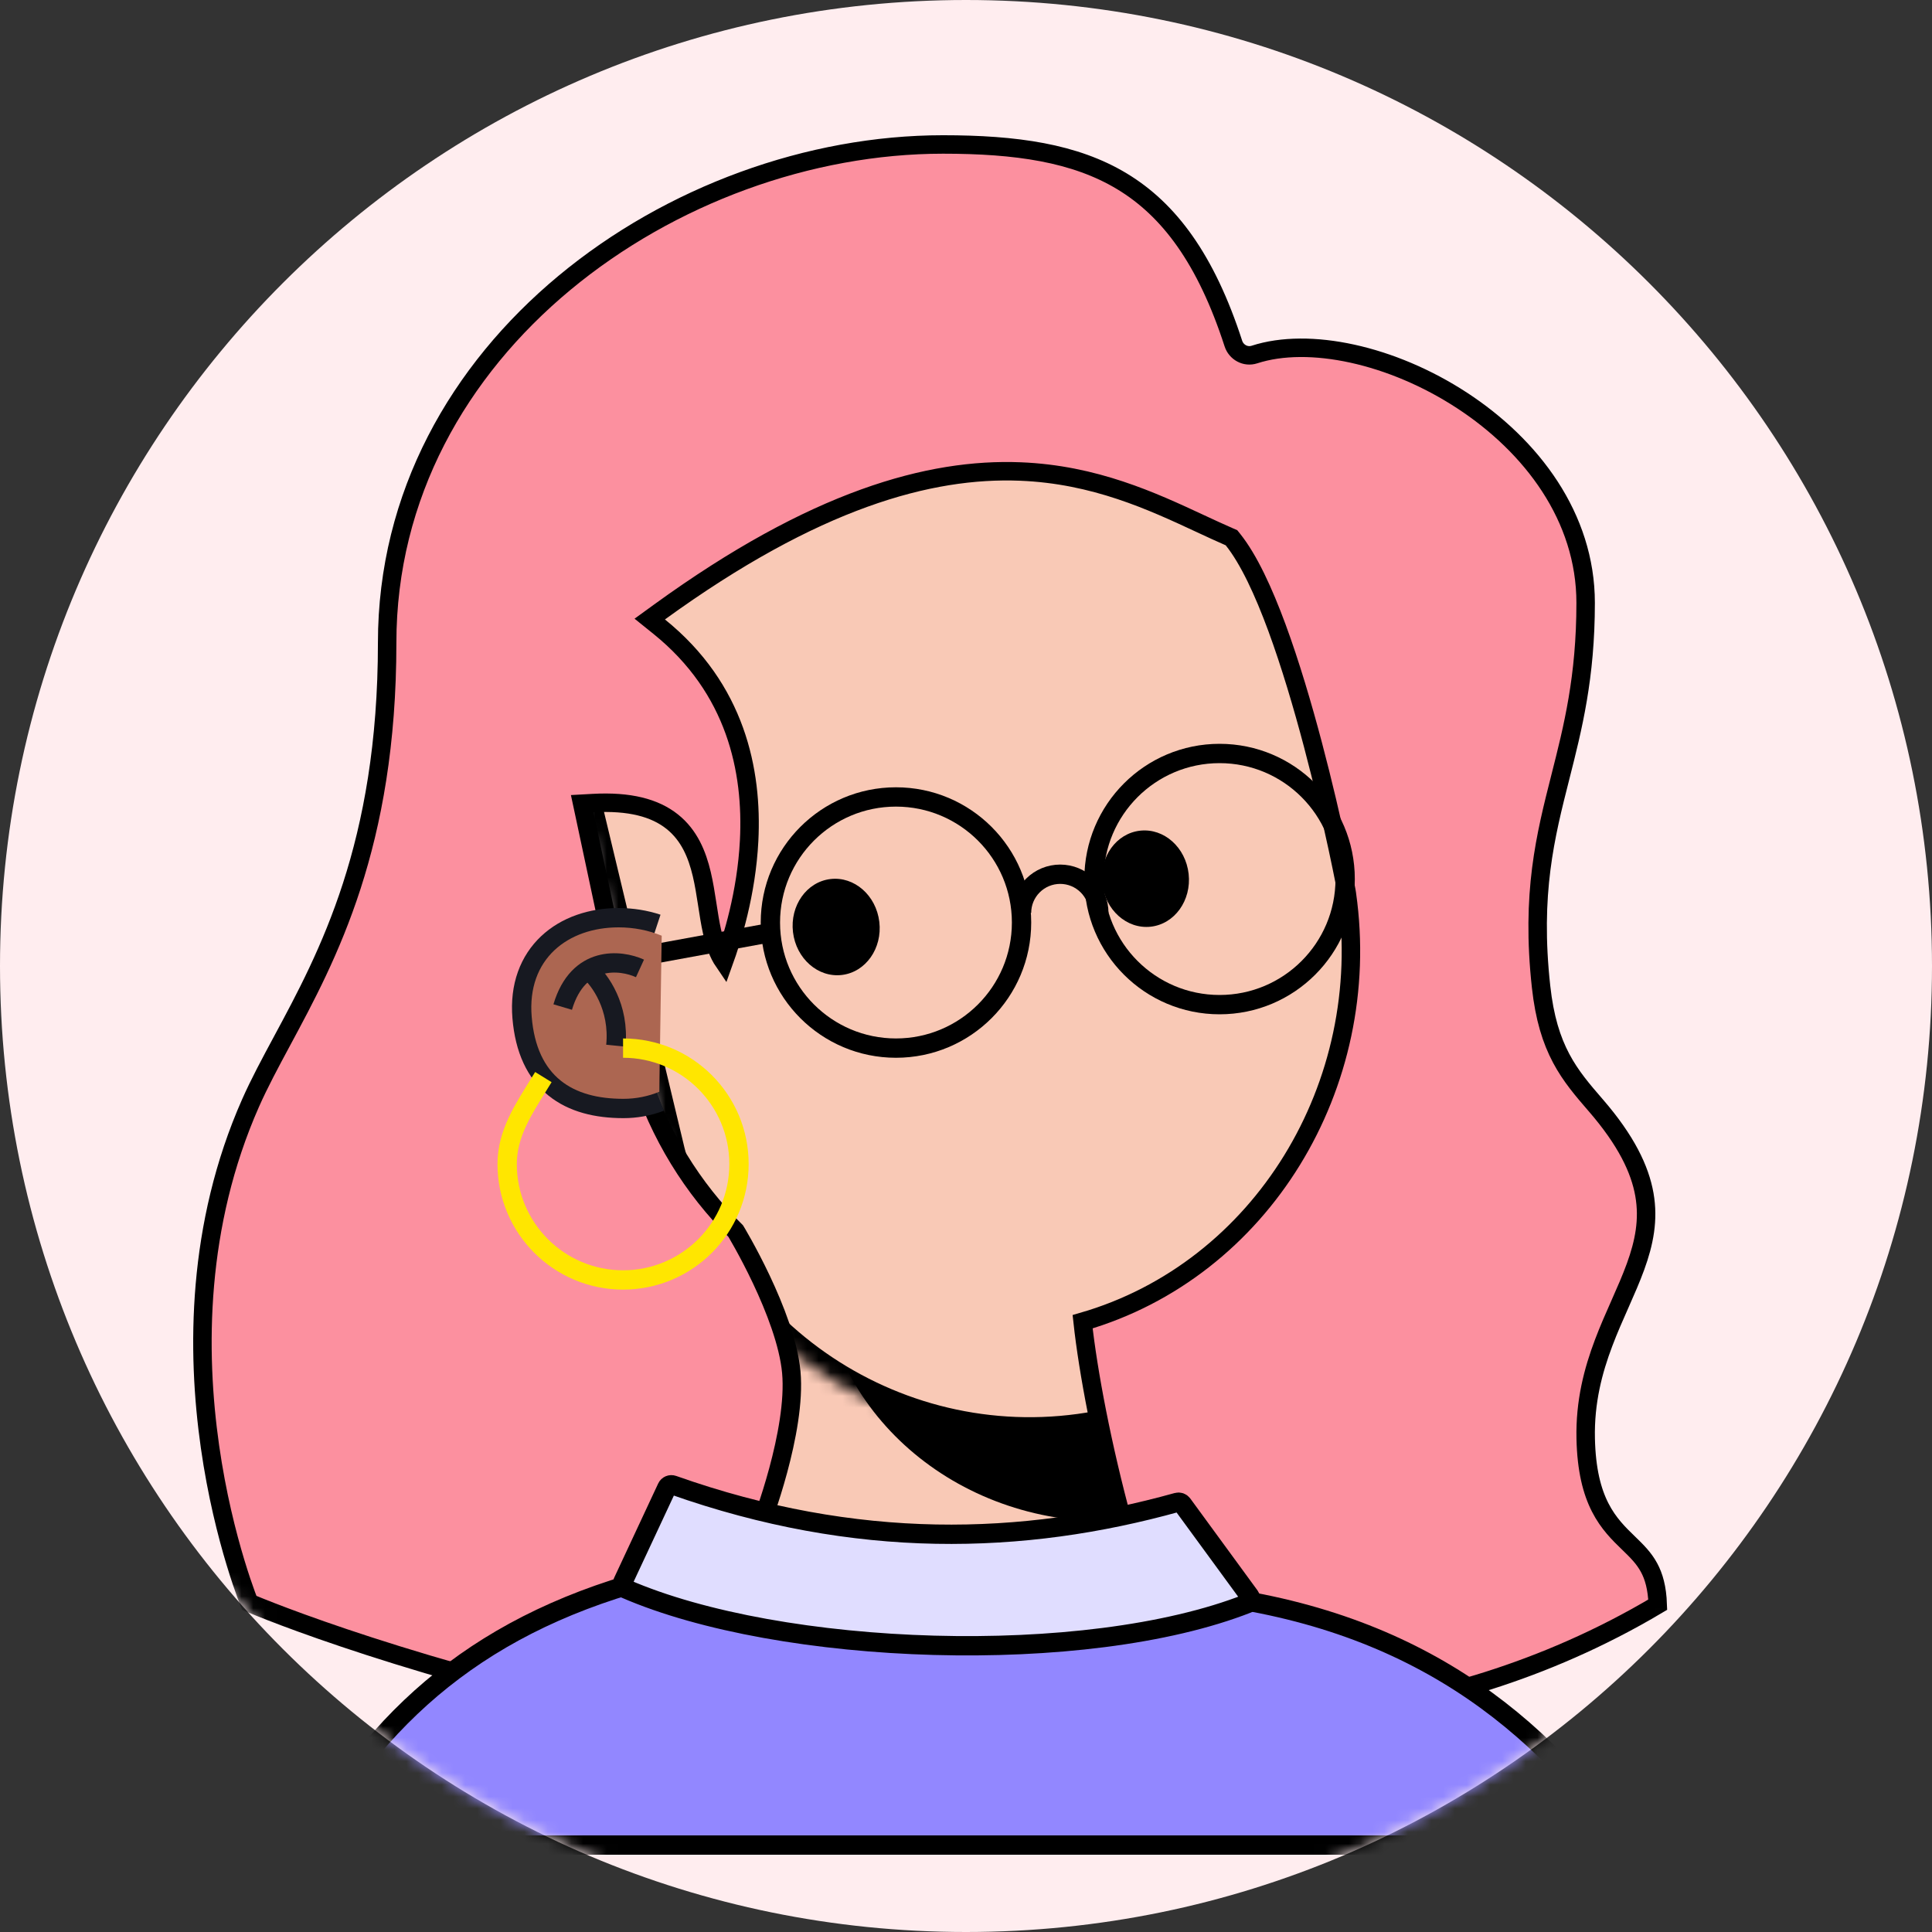 <svg width="164" height="164" viewBox="0 0 164 164" fill="none" xmlns="http://www.w3.org/2000/svg">
<rect x="0" y="0" width="164" height="164" fill="#333333" stroke="none"/>
<path d="M82 164C127.287 164 164 127.287 164 82C164 36.713 127.287 0 82 0C36.713 0 0 36.713 0 82C0 127.287 36.713 164 82 164Z" fill="#FFEDEF"/>
<mask id="mask0" mask-type="alpha" maskUnits="userSpaceOnUse" x="0" y="0" width="164" height="164">
<path d="M82 164C127.287 164 164 127.287 164 82C164 36.713 127.287 0 82 0C36.713 0 0 36.713 0 82C0 127.287 36.713 164 82 164Z" fill="#C4C4C4"/>
</mask>
<g mask="url(#mask0)">
<path d="M106.19 151.905C100.286 143.705 95.666 127.852 95.12 119.925L67.035 107.83L55.35 151.905H106.19Z" fill="#F9C9B6" stroke="black" stroke-width="1.64"/>
<mask id="mask1" mask-type="alpha" maskUnits="userSpaceOnUse" x="55" y="107" width="52" height="50">
<path d="M106.19 156.005C100.286 147.805 95.666 127.852 95.12 119.925L67.035 107.83L55.35 156.005H106.19Z" fill="#AC6651"/>
</mask>
<g mask="url(#mask1)">
<g style="mix-blend-mode:multiply">
<g style="mix-blend-mode:multiply">
<path d="M93.89 129.15C107.25 129.15 118.08 119.238 118.08 107.01C118.08 94.782 107.25 84.87 93.89 84.87C80.53 84.87 69.7 94.782 69.7 107.01C69.7 119.238 80.53 129.15 93.89 129.15Z" fill="black"/>
</g>
</g>
</g>
<mask id="mask2" mask-type="alpha" maskUnits="userSpaceOnUse" x="48" y="29" width="72" height="93">
<path fill-rule="evenodd" clip-rule="evenodd" d="M118.443 82.786C118.432 82.738 118.421 82.691 118.409 82.643C118.398 82.596 118.387 82.549 118.375 82.501L111.652 54.442C111.645 54.414 111.639 54.386 111.632 54.358C111.626 54.331 111.619 54.303 111.612 54.275L111.582 54.151L111.582 54.151C107.393 37.159 90.264 26.71 73.219 30.794C56.173 34.878 45.639 51.954 49.605 69H49.604L56.571 98.076L56.577 98.075C60.924 114.846 77.925 125.111 94.845 121.057C111.765 117.003 122.269 100.148 118.544 83.228L118.549 83.227L118.443 82.786Z" fill="white"/>
</mask>
<g mask="url(#mask2)">
<path fill-rule="evenodd" clip-rule="evenodd" d="M118.443 82.786C118.432 82.738 118.421 82.691 118.409 82.643C118.398 82.596 118.387 82.549 118.375 82.501L111.652 54.442C111.645 54.414 111.639 54.386 111.632 54.358C111.626 54.331 111.619 54.303 111.612 54.275L111.582 54.151L111.582 54.151C107.393 37.159 90.264 26.71 73.219 30.794C56.173 34.878 45.639 51.954 49.605 69H49.604L56.571 98.076L56.577 98.075C60.924 114.846 77.925 125.111 94.845 121.057C111.765 117.003 122.269 100.148 118.544 83.228L118.549 83.227L118.443 82.786Z" fill="#F9C9B6"/>
<path d="M118.443 82.786L116.847 83.161L116.848 83.164L116.848 83.168L118.443 82.786ZM118.375 82.501L116.78 82.883L116.781 82.887L116.782 82.89L118.375 82.501ZM111.652 54.442L110.056 54.82L110.058 54.824L111.652 54.442ZM111.612 54.275L110.017 54.657L110.019 54.661L111.612 54.275ZM111.582 54.151L113.177 53.769L112.796 52.175L111.201 52.556L111.582 54.151ZM111.582 54.151L109.989 54.543L110.379 56.125L111.963 55.746L111.582 54.151ZM73.219 30.794L72.837 29.199L73.219 30.794ZM49.605 69L49.988 70.594L51.572 70.215L51.203 68.628L49.605 69ZM49.604 69L49.221 67.406L47.628 67.788L48.009 69.382L49.604 69ZM56.571 98.076L54.976 98.459L55.358 100.054L56.953 99.671L56.571 98.076ZM56.577 98.075L58.164 97.664L57.76 96.104L56.194 96.48L56.577 98.075ZM94.845 121.057L94.463 119.462L94.845 121.057ZM118.544 83.228L118.162 81.633L116.596 82.008L116.942 83.581L118.544 83.228ZM118.549 83.227L118.931 84.822L120.526 84.44L120.144 82.845L118.549 83.227ZM120.04 82.411C120.028 82.361 120.016 82.311 120.004 82.261L116.815 83.026C116.825 83.07 116.836 83.115 116.847 83.161L120.04 82.411ZM120.004 82.261C119.992 82.212 119.98 82.162 119.968 82.112L116.782 82.89C116.793 82.935 116.804 82.98 116.815 83.026L120.004 82.261ZM110.058 54.824L116.78 82.883L119.97 82.119L113.247 54.06L110.058 54.824ZM113.248 54.064C113.241 54.035 113.234 54.006 113.227 53.976L110.037 54.741C110.044 54.767 110.05 54.794 110.056 54.82L113.248 54.064ZM113.227 53.976C113.22 53.947 113.213 53.918 113.206 53.889L110.019 54.661C110.025 54.688 110.031 54.714 110.037 54.741L113.227 53.976ZM109.987 54.533L110.017 54.657L113.207 53.893L113.177 53.769L109.987 54.533ZM111.963 55.746H111.964L111.201 52.556H111.201L111.963 55.746ZM113.174 53.758C108.769 35.891 90.759 24.905 72.837 29.199L73.601 32.389C89.769 28.515 106.016 38.426 109.989 54.543L113.174 53.758ZM72.837 29.199C54.914 33.493 43.838 51.448 48.008 69.371L51.203 68.628C47.441 52.46 57.433 36.263 73.601 32.389L72.837 29.199ZM49.987 70.595L49.988 70.594L49.222 67.405L49.221 67.406L49.987 70.595ZM58.166 97.694L51.199 68.618L48.009 69.382L54.976 98.459L58.166 97.694ZM56.194 96.48L56.188 96.482L56.953 99.671L56.959 99.67L56.194 96.48ZM54.989 98.486C59.56 116.121 77.436 126.915 95.227 122.652L94.463 119.462C78.414 123.307 62.287 113.571 58.164 97.664L54.989 98.486ZM95.227 122.652C113.018 118.389 124.062 100.667 120.146 82.876L116.942 83.581C120.475 99.629 110.512 115.617 94.463 119.462L95.227 122.652ZM118.167 81.632L118.162 81.633L118.926 84.823L118.931 84.822L118.167 81.632ZM116.848 83.168L116.954 83.609L120.144 82.845L120.038 82.404L116.848 83.168Z" fill="black"/>
</g>
<path d="M21.156 136.061C21.094 135.901 21.008 135.676 20.903 135.39C20.671 134.753 20.347 133.817 19.987 132.626C19.267 130.243 18.401 126.846 17.824 122.796C16.669 114.687 16.677 104.015 21.267 93.637C22.008 91.96 22.935 90.237 23.94 88.368C27.822 81.152 32.864 71.779 32.864 54.564C32.864 42.022 38.951 31.459 47.913 24.013C56.884 16.561 68.7 12.263 80.047 12.263C86.251 12.263 91.239 12.974 95.248 15.396C99.231 17.803 102.368 21.975 104.698 29.164C104.935 29.896 105.719 30.343 106.485 30.095C111.124 28.589 118.158 30.109 124.096 33.985C130.007 37.844 134.599 43.889 134.599 51.174C134.599 57.498 133.515 61.772 132.459 65.934C131.18 70.973 129.945 75.839 130.817 83.768C131.107 86.412 131.699 88.288 132.525 89.842C133.337 91.372 134.362 92.556 135.441 93.805L135.466 93.833C138.038 96.806 139.209 99.252 139.587 101.404C139.964 103.55 139.569 105.497 138.835 107.517C138.466 108.532 138.018 109.551 137.543 110.624L137.502 110.717C137.042 111.755 136.56 112.842 136.128 113.987C135.233 116.353 134.535 118.991 134.604 122.119C134.663 124.774 135.134 126.593 135.838 127.97C136.533 129.331 137.432 130.202 138.215 130.961L138.236 130.981C138.951 131.674 139.546 132.257 139.985 133.074C140.379 133.804 140.67 134.768 140.719 136.215C130.875 142.069 121.132 144.489 113.816 145.441C110.112 145.923 107.033 146.028 104.885 146.013C103.812 146.005 102.971 145.968 102.402 145.932C102.201 145.92 102.035 145.907 101.903 145.897C99.381 142.048 97.084 135.697 95.303 129.174C93.573 122.831 92.357 116.427 91.9 112.196C107.1 107.802 116.628 92.113 114.337 75.927C114.334 75.898 114.331 75.877 114.331 75.877C114.328 75.852 114.323 75.825 114.318 75.795C114.313 75.765 114.307 75.728 114.3 75.686C114.293 75.65 114.286 75.608 114.278 75.563C114.243 75.371 114.192 75.1 114.125 74.762C113.991 74.084 113.796 73.127 113.546 71.968C113.046 69.651 112.326 66.522 111.448 63.203C110.571 59.887 109.532 56.369 108.393 53.277C107.261 50.209 106.002 47.479 104.658 45.799L104.536 45.647L104.358 45.57C103.566 45.226 102.743 44.843 101.885 44.444C97.813 42.548 92.93 40.274 86.606 40.024C78.909 39.72 69.16 42.392 55.983 51.949L55.154 52.551L55.952 53.193C62.481 58.455 63.893 65.435 63.591 71.36C63.361 75.882 62.136 79.728 61.445 81.651C60.969 80.955 60.665 80.081 60.437 79.054C60.279 78.344 60.165 77.596 60.044 76.812L60.025 76.688C59.899 75.871 59.765 75.018 59.57 74.194C59.18 72.549 58.52 70.906 57.056 69.742C55.588 68.575 53.449 67.998 50.334 68.171L49.421 68.222L49.612 69.117L54.269 90.975L54.277 91.012L54.288 91.048C55.952 96.321 58.805 100.892 62.452 104.501C62.484 104.553 62.529 104.629 62.587 104.728C62.705 104.93 62.876 105.228 63.083 105.601C63.497 106.347 64.054 107.396 64.625 108.603C65.778 111.042 66.946 114.037 67.17 116.482C67.398 118.963 66.775 122.164 66.06 124.809C65.707 126.118 65.338 127.266 65.058 128.087C64.999 128.258 64.945 128.414 64.895 128.555C62.832 127.569 60.989 127.642 59.41 128.562C57.703 129.555 56.453 131.456 55.522 133.57C53.821 137.433 53.003 142.442 52.626 145.551C42.429 143.212 34.555 140.838 29.198 139.034C26.445 138.107 24.357 137.331 22.96 136.787C22.261 136.515 21.735 136.302 21.385 136.156C21.298 136.121 21.221 136.089 21.156 136.061Z" fill="#FC909F" stroke="black" stroke-width="1.567"/>
<path d="M103.525 85.28C109.412 85.28 114.185 80.507 114.185 74.62C114.185 68.733 109.412 63.96 103.525 63.96C97.638 63.96 92.865 68.733 92.865 74.62C92.865 80.507 97.638 85.28 103.525 85.28Z" stroke="black" stroke-width="1.64"/>
<path d="M76.055 88.97C81.942 88.97 86.715 84.197 86.715 78.31C86.715 72.422 81.942 67.65 76.055 67.65C70.168 67.65 65.395 72.422 65.395 78.31C65.395 84.197 70.168 88.97 76.055 88.97Z" stroke="black" stroke-width="1.64"/>
<path d="M93.275 77.49C93.275 76.62 92.929 75.786 92.314 75.171C91.699 74.556 90.865 74.21 89.995 74.21C89.125 74.21 88.291 74.556 87.676 75.171C87.061 75.786 86.715 76.62 86.715 77.49" stroke="black" stroke-width="1.64"/>
<path d="M65.6 79.13L53.3 81.385" stroke="black" stroke-width="1.64"/>
<path d="M55.555 79.202C54.6 78.887 53.569 78.72 52.513 78.72C48.211 78.72 44.723 81.385 45.133 86.305C45.56 91.43 48.621 93.275 52.923 93.275C53.402 93.275 53.87 93.233 54.325 93.152C54.822 93.065 55.301 92.931 55.76 92.756" stroke="#171921" stroke-width="3.28"/>
<path d="M55.965 92.675C55.03 93.061 54.002 93.275 52.923 93.275C48.621 93.275 45.56 91.43 45.133 86.305C44.723 81.385 48.211 78.72 52.513 78.72C53.799 78.72 55.05 78.968 56.17 79.429L55.965 92.675Z" fill="#AC6651"/>
<path d="M54.325 82.205C52.685 81.454 49.077 81.057 47.765 85.485" stroke="#171921" stroke-width="1.64"/>
<path d="M50.02 82.41C50.908 83.161 52.603 85.485 52.275 88.765" stroke="#171921" stroke-width="1.64"/>
<path d="M71.462 82.761C73.486 82.521 74.909 80.503 74.642 78.255C74.375 76.006 72.518 74.378 70.494 74.619C68.471 74.859 67.047 76.877 67.314 79.126C67.581 81.374 69.438 83.002 71.462 82.761Z" fill="black"/>
<path d="M97.679 78.664C99.705 78.441 101.147 76.436 100.899 74.185C100.651 71.934 98.809 70.29 96.783 70.513C94.757 70.736 93.316 72.741 93.563 74.992C93.811 77.243 95.654 78.886 97.679 78.664Z" fill="black"/>
<path d="M52.89 88.97C58.325 88.97 62.73 93.375 62.73 98.81C62.73 104.245 58.325 108.65 52.89 108.65C47.456 108.65 43.05 104.245 43.05 98.81C43.05 96.19 44.485 94.095 45.744 92.045L46.125 91.43" stroke="#FFE600" stroke-width="1.64"/>
<path d="M138.045 156.62H25.984C32.666 144.59 42.172 136.933 57.583 133.419C64.148 131.922 71.796 131.175 80.77 131.175C84.647 131.175 87.664 131.767 90.526 132.547C91.587 132.836 92.653 133.16 93.744 133.492C95.549 134.04 97.421 134.609 99.446 135.074L99.504 135.087L99.563 135.092C118.474 136.652 129.814 145.052 138.045 156.62Z" fill="#9287FF" stroke="black" stroke-width="1.64"/>
<path d="M52.862 134.308L56.614 126.274C56.704 126.082 56.927 125.99 57.127 126.061C72.676 131.565 86.822 131.178 99.932 127.528C100.097 127.482 100.273 127.543 100.374 127.682L106.086 135.493C106.243 135.708 106.163 136.01 105.916 136.108C92.137 141.518 66.282 140.599 53.06 134.851C52.851 134.759 52.764 134.515 52.862 134.308Z" fill="#E0DDFF" stroke="black" stroke-width="1.64"/>
</g>
</svg>
